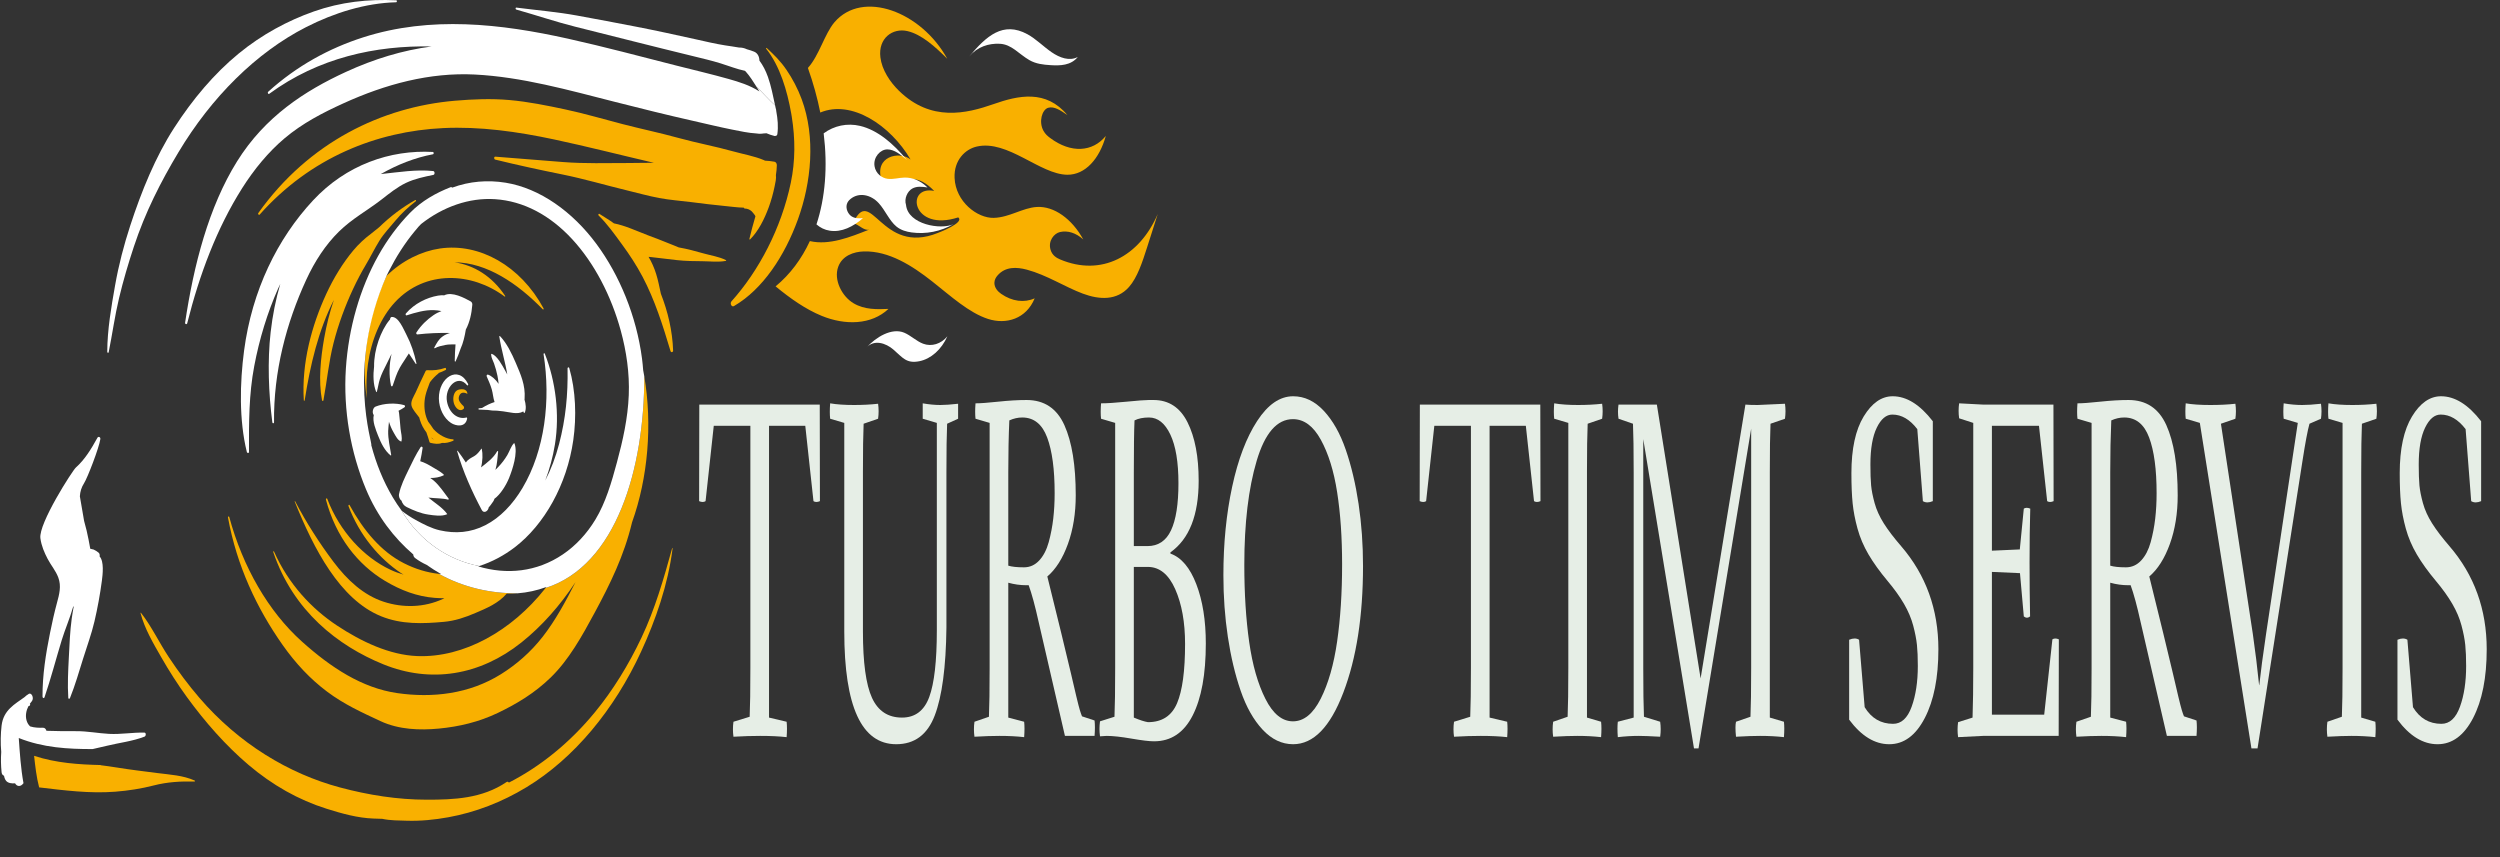 <?xml version="1.0" encoding="utf-8"?>
<svg viewBox="32.465 29.252 393.542 134.918" xmlns="http://www.w3.org/2000/svg">
  <rect x="32.465" y="29.252" width="393.542" height="134.918" fill="#333333" stroke="none"/>
  <g transform="matrix(1, 0, 0, 1, 13.14, -32.095)">
    <g id="XMLID_456_" transform="matrix(0.75, 0, 0, 1, -193.071, -270.485)" style="">
      <g id="XMLID_430_">
        <g id="XMLID_491_">
          <path id="XMLID_600_" fill="#F9B000" d="M465.626,367.974c0.082-0.018,0.164-0.041,0.248-0.074 C465.792,367.925,465.708,367.948,465.626,367.974z"/>
        </g>
        <g id="XMLID_490_">
          <path id="XMLID_599_" fill="#F9B000" d="M505.707,372.673c-0.771-0.246-1.651-0.635-2.005-1.504 c-0.583-1.424,0.751-2.605,1.973-2.811c1.636-0.281,3.391,0.148,4.889,1.17c-2.378-3.252-6.153-5.285-9.773-5.115 c-2.979,0.139-5.753,1.654-9.026,1.715c-3.429,0.064-7.999-2.529-8.214-6.291c-0.163-2.758,2.201-4.518,4.658-4.936 c6.509-1.117,13.301,4.412,19.017,4.438c3.774,0.02,6.753-2.529,8.066-6.109c-2.77,2.553-7.323,2.771-11.687,0.318 c-0.507-0.277-1.022-0.613-1.397-1.123c-1.045-1.424-0.303-3.334,0.985-3.627c1.262-0.283,2.719,0.453,4.043,1.158 c-4.498-4.078-10.313-3.105-15.534-1.729c-5.652,1.482-13.111,2.834-19.851-2.127c-1.846-1.35-3.555-3.271-3.871-5.25 c-0.484-3.014,2.574-4.656,5.662-4.125c2.972,0.508,5.829,2.451,8.374,4.359c-5.441-7.436-17.776-10.91-23.668-5.756 c-2.089,1.836-3.218,5.256-5.583,7.199c1.131,2.385,1.992,4.732,2.601,7.021c6.545-2.061,14.682,1.975,18.954,7.389 c-2.364-1.406-7.71-0.475-6.083,3.266c2.173,4.994,4.003-3.729,11.036,1.682c-6.085-0.914-4.738,6.535,5.037,4.17 c1.474,0.82-4.244,2.439-4.244,2.439c-12.021,3.674-14.035-7.795-17.82-1.514c1.141,0.1,2.222,1.242,3.381,0.992 c0.082-0.025,0.166-0.049,0.248-0.074c-0.084,0.033-0.166,0.057-0.248,0.074c-3.961,1.186-8.41,2.521-12.449,1.811 c-1.742,2.824-4.152,5.244-7.193,7.129c3.121,1.926,6.289,3.598,9.67,4.641c4.92,1.512,10.427,1.447,14.026-1.094 c-2.406,0.08-5.017,0.146-7.339-0.889c-2.391-1.059-4.23-3.656-3.213-5.74c0.844-1.74,3.232-2.373,5.372-2.416 c5.274-0.109,10.163,2.25,14.343,4.715c3.976,2.352,7.708,4.93,11.722,5.908c3.813,0.924,8.032,0.002,9.799-3.244 c-2.178,0.74-4.748,0.494-7.049-0.709c-0.678-0.355-1.416-0.949-1.408-1.73c0.012-0.48,0.323-0.869,0.66-1.158 c1.653-1.432,4.04-1.334,6.143-0.916c4.202,0.844,8.038,2.738,11.759,3.775c3.516,0.98,7.15,1.109,9.686-1.041 c1.761-1.494,2.816-3.928,3.799-6.238c0.761-1.783,1.508-3.535,2.24-5.258C522.342,372.226,514.348,375.409,505.707,372.673z"/>
        </g>
        <g id="XMLID_435_">
          <g id="XMLID_489_">
            <path id="XMLID_598_" fill="#F9B000" d="M451.452,347.431c-0.813-1.643-1.916-3.207-3.158-4.576 c-1.295-1.428-2.604-2.375-4.178-3.469c-0.078-0.055-0.184,0.053-0.111,0.121c2.875,2.701,4.412,6.561,5.27,10.236 c0.036,0.158,0.069,0.314,0.104,0.471c0.213,0.07,0.426,0.139,0.648,0.195c-0.223-0.057-0.436-0.125-0.648-0.195 c0.746,3.488,0.752,6.961-0.202,10.383c-1.999,7.17-6.705,13.863-12.454,18.67c-0.396,0.332,0.041,0.957,0.51,0.752 c6.06-2.648,10.674-7.906,13.457-13.693C453.466,360.55,454.438,353.468,451.452,347.431z"/>
          </g>
          <g id="XMLID_488_">
            <path id="XMLID_597_" fill="#FFFFFF" d="M306.006,387.278c0.764-2.848,1.288-5.73,2.184-8.543 c0.871-2.736,1.941-5.441,3.098-8.066c2.402-5.455,5.645-10.215,9.355-14.861c6.926-8.676,16.323-15.701,26.813-19.713 c5.928-2.266,12.479-3.783,18.876-3.906c0.204-0.004,0.238-0.305,0.025-0.311c-5.89-0.203-11.586,0.252-17.292,1.758 c-5.511,1.455-10.925,3.646-15.76,6.617c-5.142,3.16-9.674,7.191-13.577,11.73c-3.9,4.535-6.825,9.914-9.196,15.361 c-1.327,3.049-2.419,6.172-3.18,9.406c-0.798,3.393-1.63,6.963-1.646,10.463C305.706,387.368,305.958,387.454,306.006,387.278z"/>
          </g>
          <g id="XMLID_487_">
            <path id="XMLID_591_" fill="#F9B000" d="M305.046,388.958c-0.018-0.002-0.021,0.023-0.003,0.025 S305.063,388.958,305.046,388.958z"/>
          </g>
          <g id="XMLID_486_">
            <path id="XMLID_590_" fill="#FFFFFF" d="M444.374,343.937c-0.461-0.971-1.047-1.824-1.783-2.566 c-0.018-0.6-0.356-1.174-1.114-1.406c-0.495-0.15-1.001-0.271-1.513-0.375c-0.532-0.193-1.071-0.283-1.652-0.273 c-0.973-0.133-1.949-0.229-2.902-0.34c-2.056-0.24-4.104-0.611-6.148-0.951c-4.186-0.695-8.377-1.383-12.582-1.996 c-4.121-0.602-8.248-1.184-12.381-1.75c-4.213-0.58-8.489-0.838-12.722-1.252c-0.213-0.021-0.222,0.268-0.022,0.311 c4.119,0.869,8.225,1.914,12.357,2.695c4.119,0.779,8.238,1.541,12.349,2.328c4.104,0.785,8.21,1.531,12.312,2.291 c1.98,0.367,3.972,0.709,5.933,1.168c1.653,0.387,3.353,0.898,5.048,1.16c0.065,0.047,0.131,0.092,0.194,0.145 c0.821,0.686,1.532,1.531,2.218,2.355c1.316,0.953,2.561,2.025,3.918,2.953C445.443,346.927,445.052,345.368,444.374,343.937z"/>
          </g>
          <g id="XMLID_483_">
            <path id="XMLID_735_" fill="#FFFFFF" d="M445.995,348.833c-0.027-0.096-0.053-0.193-0.081-0.289 c-0.011-0.037-0.021-0.074-0.032-0.111c-1.357-0.928-2.602-2-3.918-2.953c0.09,0.109,0.18,0.219,0.269,0.324 c0.115,0.139,0.231,0.279,0.351,0.42c-2.023-0.979-4.309-1.506-6.464-1.961c-3.606-0.762-7.243-1.398-10.869-2.09 c-7.568-1.443-15.15-2.967-22.771-4.24c-14.208-2.373-28.906-3.627-43.076-0.217c-7.1,1.709-13.908,4.477-19.924,8.563 c-0.186,0.127,0.019,0.436,0.217,0.326c10.333-5.688,22.338-7.643,34.107-7.461c-6.117,0.602-12.12,1.975-18.02,4.012 c-8.605,2.969-16.975,7.033-22.829,14.076c-5.979,7.191-9.103,16.348-10.909,25.391c-0.05,0.246,0.366,0.334,0.445,0.096 c2.59-7.74,6.238-14.988,11.527-21.26c2.529-2.998,5.529-5.715,8.868-7.832c3.805-2.414,8.114-4.068,12.378-5.525 c8.863-3.027,18.154-4.896,27.574-4.539c9.899,0.375,19.665,2.447,29.344,4.291c5.484,1.045,10.963,2.072,16.454,2.998 c2.737,0.463,5.472,0.967,8.213,1.377c1.736,0.26,3.401,0.535,5.081,0.609c0.429,0.053,0.854,0.076,1.261,0.035 c0.028-0.004,0.053-0.012,0.075-0.023c0.267-0.008,0.536-0.02,0.806-0.041c0.557,0.176,1.117,0.328,1.686,0.428 c0.094,0.016,0.173,0.004,0.238-0.023c0.156,0.004,0.323-0.086,0.359-0.277c0.223-1.188,0.066-2.4-0.223-3.578 C446.116,349.179,446.072,349.003,445.995,348.833z M439.795,347.22c0.016-0.256,0.016-0.256,0.032-0.51 C439.811,346.964,439.811,346.964,439.795,347.22z"/>
          </g>
          <g id="XMLID_482_">
            <path id="XMLID_589_" fill="#F9B000" d="M446.243,357.854c0.011-0.289-0.208-0.525-0.498-0.564 c-0.682-0.092-1.336-0.146-1.98-0.166c-0.098-0.037-0.193-0.072-0.288-0.102c-2.012-0.629-4.213-0.904-6.272-1.336 c-3.867-0.811-7.786-1.35-11.662-2.15c-3.879-0.803-7.794-1.412-11.688-2.17c-3.977-0.775-7.926-1.65-11.932-2.295 c-3.916-0.629-7.855-1.229-11.818-1.492c-3.8-0.25-7.61-0.135-11.406,0.107c-15.31,0.977-30.67,6.502-41.288,17.682 c-0.147,0.154,0.119,0.383,0.279,0.248c10.691-9.006,24.604-13.117,38.52-13.621c7.746-0.281,15.638,0.566,23.27,1.785 c7.01,1.121,13.973,2.461,20.945,3.676c-1.783-0.006-3.565,0.039-5.353,0.039c-4.559,0.002-9.121,0.115-13.691-0.154 c-4.735-0.277-9.475-0.58-14.222-0.848c-0.311-0.018-0.331,0.406-0.034,0.461c4.699,0.865,9.402,1.629,14.115,2.342 c4.543,0.688,9.026,1.684,13.539,2.504c2.254,0.412,4.495,0.879,6.759,1.201c2.249,0.318,4.528,0.438,6.785,0.65 s4.519,0.438,6.776,0.59c1.324,0.09,2.788,0.262,4.217,0.281c0.025,0.076,0.088,0.137,0.188,0.139 c0.53,0.004,1.037,0.141,1.479,0.447c0.256,0.178,0.445,0.428,0.674,0.627c0.014,0.027,0.026,0.057,0.042,0.082 c0.015,0.027,0.032,0.049,0.05,0.07c-0.446,1.172-0.897,2.342-1.264,3.541c-0.025,0.082,0.071,0.146,0.139,0.096 c1.738-1.305,2.996-3.168,3.936-5.092c0.514-1.053,0.92-2.17,1.23-3.299c0.164-0.598,0.354-1.188,0.261-1.744 C446.163,358.882,446.224,358.362,446.243,357.854z"/>
          </g>
          <g id="XMLID_481_">
            <path id="XMLID_588_" fill="#F9B000" d="M389.302,378.091c0.048,0.004,0.054-0.068,0.005-0.074 C389.259,378.013,389.254,378.087,389.302,378.091z"/>
          </g>
          <g id="XMLID_480_">
            <path id="XMLID_587_" fill="#FFFFFF" d="M375.309,394.56c0.031,1.621,1.064,3.119,2.541,3.846 c1.029,0.508,3.058,0.764,3.395-0.691c0.02-0.086-0.041-0.186-0.144-0.164c-1.789,0.369-3.615-0.662-4.082-2.479 c-0.586-2.279,2.28-4.412,4.194-2.611c0.145,0.135,0.337-0.033,0.23-0.191C379.387,389.206,375.244,391.284,375.309,394.56z"/>
          </g>
          <g id="XMLID_479_">
            <path id="XMLID_586_" fill="#F9B000" d="M381.224,393.806c0.054,0.021,0.099-0.035,0.078-0.084 c-0.104-0.244-0.167-0.359-0.421-0.477c-0.262-0.121-0.549-0.16-0.835-0.146c-0.61,0.027-1.205,0.166-1.511,0.73 c-0.323,0.598-0.244,1.395,0.189,1.936c0.441,0.551,1.158,0.854,1.773,0.43c0.151-0.105,0.109-0.334-0.023-0.432 c-0.46-0.336-1.217-0.854-0.949-1.51C379.824,393.522,380.579,393.558,381.224,393.806z"/>
          </g>
          <g id="XMLID_476_">
            <path id="XMLID_723_" fill="#F9B000" d="M378.305,400.993c-1.398-0.049-2.957-0.656-4.129-1.609 c-0.338-0.42-0.753-0.813-1.098-1.162c-0.166-0.24-0.309-0.49-0.422-0.75c-0.467-1.072-0.495-2.293-0.156-3.398 c0.209-0.68,0.561-1.295,0.857-1.926c0.035-0.057,0.07-0.113,0.105-0.17c0.527-0.523,1.12-0.986,1.76-1.361 c0.034-0.02,0.055-0.049,0.065-0.078c0.489-0.125,0.965-0.281,1.442-0.465c0.184-0.07,0.082-0.377-0.111-0.326 c-1.252,0.328-2.473,0.424-3.775,0.357c-0.124-0.006-0.256,0.043-0.324,0.148c-0.719,1.1-1.4,2.219-2.079,3.346 c-0.345,0.572-1.108,1.377-0.874,2.088c0.211,0.641,1.08,1.289,1.627,1.871c0.037,0.119,0.077,0.232,0.121,0.34 c0.307,0.762,0.785,1.432,1.373,1.996c0.238,0.482,0.45,0.977,0.639,1.488c0.037,0.102,0.152,0.152,0.252,0.168 c0.837,0.141,1.615,0.244,2.4,0.002c0.752,0.068,1.495-0.076,2.339-0.336C378.43,401.181,378.444,400.999,378.305,400.993z M373.701,400.696c0.186,0.119,0.375,0.232,0.57,0.334c-0.209-0.059-0.398-0.154-0.551-0.311 C373.715,400.714,373.709,400.704,373.701,400.696z"/>
          </g>
          <g id="XMLID_475_">
            <path id="XMLID_585_" fill="#FFFFFF" d="M362.146,393.513c0.031,0.057,0.115,0.057,0.14-0.006 c0.258-0.66,0.36-1.377,0.646-2.023c0.348-0.789,0.861-1.553,1.346-2.262c0.379-0.555,0.736-1.125,1.105-1.688 c-0.516,1.611-0.563,3.471-0.13,4.973c0.052,0.18,0.287,0.201,0.366,0.031c0.457-0.998,0.834-1.945,1.502-2.838 c0.584-0.779,1.28-1.469,1.89-2.227c0.476,0.545,0.954,1.088,1.437,1.631c0.055,0.063,0.18,0.016,0.154-0.072 c-0.467-1.596-1.105-3.068-2.064-4.449c-0.716-1.029-1.696-2.926-3.143-2.855c-0.189,0.01-0.313,0.205-0.337,0.365 c-0.003,0.016-0.001,0.029-0.003,0.045c-0.035,0.018-0.069,0.037-0.102,0.066c-1.849,1.68-3.291,4.689-3.244,7.324 C361.503,390.851,361.5,392.358,362.146,393.513z"/>
          </g>
          <g id="XMLID_455_">
            <path id="XMLID_584_" fill="#FFFFFF" d="M368.531,381.479c1.816-0.441,3.861-0.885,5.746-0.826 c0.518,0.016,1.051,0.061,1.575,0.148c-0.571,0.154-1.138,0.365-1.712,0.662c-1.338,0.689-2.563,1.57-3.546,2.705 c-0.125,0.145,0.048,0.322,0.205,0.309c2.271-0.197,4.574-0.268,6.859-0.23c-0.546,0.119-1.075,0.275-1.589,0.563 c-0.832,0.463-1.176,0.984-1.719,1.717c-0.053,0.07,0.033,0.164,0.111,0.127c0.627-0.283,1.523-0.416,2.209-0.521 c0.715-0.109,1.418-0.078,2.137-0.09c-0.092,0.867-0.146,1.742-0.166,2.602c-0.002,0.092,0.129,0.154,0.184,0.066 c0.389-0.639,0.747-1.311,1.053-2.004c0.535-0.889,0.86-1.938,1.091-3c0.813-1.135,1.216-2.52,1.361-3.91 c0.024-0.23-0.136-0.436-0.345-0.521c-1.289-0.535-3.912-1.594-5.543-0.959c-0.446-0.02-0.892-0.006-1.322,0.051 c-2.396,0.311-4.936,1.248-6.738,2.811C368.258,381.286,368.354,381.522,368.531,381.479z"/>
          </g>
          <g id="XMLID_454_">
            <path id="XMLID_583_" fill="#FFFFFF" d="M383.709,396.304c0.619,0.01,1.236,0.033,1.852,0.061 c0.637,0.084,1.277,0.125,1.918,0.113c0.436,0.031,0.871,0.066,1.309,0.105c1.279,0.109,3.007,0.553,4.194,0.035 c0.02-0.008,0.029-0.023,0.044-0.037c0.026,0.064,0.056,0.127,0.091,0.189c0.043,0.076,0.166,0.104,0.217,0.018 c0.348-0.576,0.23-1.346-0.053-2.068c0.009-0.053,0.018-0.105,0.023-0.16c0.197-2.098-0.827-3.791-1.835-5.568 c-0.879-1.551-1.913-3.137-3.338-4.256c-0.062-0.049-0.149,0.016-0.136,0.086c0.399,2.018,1.239,3.957,1.669,5.955 c-0.134-0.188-0.27-0.375-0.405-0.559c-0.659-0.893-1.706-2.363-2.818-2.678c-0.096-0.027-0.179,0.041-0.165,0.137 c0.066,0.529,0.368,0.877,0.602,1.354c0.307,0.625,0.537,1.291,0.727,1.959c0.119,0.42,0.189,0.842,0.242,1.266 c-0.63-0.703-1.456-1.25-2.231-1.453c-0.164-0.043-0.366,0.113-0.265,0.287c0.384,0.652,0.783,1.33,1.057,2.035 c0.262,0.668,0.285,1.365,0.59,1.994c-0.891,0.219-1.766,0.521-2.588,0.916c-0.006,0.004-0.009,0.01-0.014,0.014 c-0.232,0.02-0.465,0.039-0.697,0.061C383.585,396.118,383.596,396.302,383.709,396.304z"/>
          </g>
          <g id="XMLID_453_">
            <path id="XMLID_582_" fill="#FFFFFF" d="M384.313,412.118c0.429,0.604,1.354,0.186,1.454-0.412 c0.216-0.158,0.391-0.354,0.587-0.557c0.253-0.262,0.502-0.473,0.616-0.797v-0.002c1.34-0.73,2.532-2.26,3.082-3.289 c0.715-1.342,1.891-3.932,1.126-5.43c-0.022-0.043-0.079-0.053-0.117-0.023c-0.597,0.451-0.911,1.256-1.374,1.844 c-0.556,0.707-1.176,1.311-1.887,1.867c-0.207,0.162-0.415,0.322-0.625,0.482c0.396-0.957,0.412-1.855,0.574-2.857 c0.018-0.113-0.146-0.156-0.207-0.072c-0.819,1.105-2.156,1.805-3.384,2.535c0.353-0.963,0.384-2.135,0.159-2.914 c-0.01-0.033-0.055-0.059-0.084-0.029c-0.448,0.473-0.918,0.92-1.531,1.184c-0.609,0.262-1.31,0.49-1.721,0.996 c-0.557-0.645-1.132-1.264-1.725-1.844c-0.053-0.053-0.131,0-0.105,0.066C380.37,406.085,382.311,409.296,384.313,412.118z"/>
          </g>
          <g id="XMLID_452_">
            <path id="XMLID_581_" fill="#FFFFFF" d="M367.462,410.646c0.178,0.436,0.532,0.801,1.077,1c1.49,0.545,2.951,1.01,4.537,1.186 c1.213,0.135,2.803,0.33,3.969-0.051c0.016-0.004,0.02-0.027,0.009-0.037c-0.978-1.021-2.6-1.744-3.804-2.504 c-0.044-0.029-0.089-0.053-0.133-0.08c1.532,0.133,3.109,0.102,4.107,0.324c0.099,0.023,0.215-0.088,0.125-0.178 c-0.93-0.928-1.889-1.99-2.983-2.732c-0.285-0.193-0.579-0.355-0.884-0.5c0.999,0.016,2.001-0.123,2.815-0.412 c0.063-0.021,0.063-0.115,0.012-0.148c-0.718-0.477-1.59-0.807-2.38-1.168c-0.826-0.377-1.65-0.715-2.533-0.912 c0.207-0.715,0.371-1.414,0.493-2.063c0.045-0.242-0.287-0.297-0.415-0.148c-0.963,1.105-1.786,2.396-2.578,3.637 c-0.736,1.15-1.604,2.42-1.947,3.748C366.845,410.013,367.104,410.472,367.462,410.646z"/>
          </g>
          <g id="XMLID_451_">
            <path id="XMLID_580_" fill="#FFFFFF" d="M367.447,401.321c0.215-0.641-0.095-1.34-0.18-1.98 c-0.111-0.852-0.172-1.691-0.322-2.539c-0.02-0.115-0.055-0.217-0.098-0.311c0.443-0.164,0.869-0.348,1.259-0.553 c0.165-0.088,0.104-0.295-0.063-0.33c-1.832-0.389-4.223-0.307-6.012,0.225c-0.6,0.178-0.787,0.986-0.383,1.336 c-0.314,1.025,0.418,2.299,0.906,3.246c0.609,1.184,1.438,2.408,2.631,3.111c0.055,0.033,0.131-0.008,0.117-0.074 c-0.248-1.254-0.679-2.486-0.633-3.781c0.019-0.502,0.119-0.988,0.166-1.449c0.242,0.596,0.562,1.15,0.976,1.686 c0.423,0.549,0.878,1.281,1.61,1.43C367.433,401.339,367.445,401.331,367.447,401.321z"/>
          </g>
          <g id="XMLID_450_">
            <path id="XMLID_579_" fill="#F9B000" d="M350.781,394.835c0.033,0.129,0.256,0.178,0.294,0.023 c0.751-3.02,1.114-6.045,2.12-9.006c1.008-2.963,2.443-5.863,4.098-8.518c0.828-1.33,1.73-2.623,2.708-3.85 c0.968-1.217,1.817-2.535,2.802-3.727c0.98-1.186,2.266-2.176,3.404-3.213c1.25-1.141,2.788-2.178,4.254-3.033 c0.122-0.07,0.037-0.256-0.099-0.197c-2.743,1.164-5.222,2.561-7.595,4.291c-0.613,0.35-1.204,0.744-1.75,1.051 c-1.32,0.742-2.523,1.574-3.647,2.578c-2.214,1.98-4.17,4.379-5.715,6.895c-3.028,4.93-5.193,10.881-4.692,16.73 c0.01,0.107,0.158,0.078,0.178-0.008c1.199-5.668,2.871-10.988,6.139-15.818c-0.89,1.951-1.57,3.979-2.063,6.107 C350.514,388.192,349.996,391.739,350.781,394.835z"/>
          </g>
          <g id="XMLID_449_">
            <path id="XMLID_578_" fill="#F9B000" d="M435.573,372.78c-1.473-0.549-3.125-0.717-4.658-1.045 c-1.738-0.373-3.512-0.727-5.274-0.959c-0.664-0.227-1.351-0.406-2.011-0.613c-1.486-0.465-2.986-0.879-4.483-1.305 c-2.291-0.652-4.696-1.512-7.095-1.865c-0.974-0.557-2.03-0.973-3.023-1.484c-0.18-0.094-0.355,0.131-0.182,0.256 c1.765,1.273,3.403,3.008,4.919,4.561c1.559,1.596,3.013,3.252,4.294,5.07c2.543,3.609,4.255,7.648,5.873,11.713 c0.101,0.254,0.555,0.18,0.541-0.098c-0.145-3.145-1.117-6.152-2.57-8.943c-0.307-1.037-0.566-2.092-0.988-3.102 c-0.407-0.977-0.943-1.883-1.595-2.701c0.188,0.012,0.372,0.023,0.548,0.039c1.826,0.162,3.652,0.33,5.479,0.482 c1.731,0.143,3.495,0.158,5.229,0.166c1.629,0.008,3.39,0.186,4.99-0.057C435.627,372.888,435.63,372.8,435.573,372.78z"/>
          </g>
          <g id="XMLID_448_">
            <path id="XMLID_577_" fill="#FFFFFF" d="M374.053,355.753c-8.953-0.371-18.203,2.02-25.163,7.633 c-7.485,6.039-12.792,14.146-14.464,23.631c-0.896,5.082-1.066,10.969,0.572,15.951c0.07,0.217,0.457,0.258,0.457-0.021 c-0.016-4.59-0.031-9.004,1.1-13.482c1.077-4.27,2.758-8.41,5.007-12.199c0.149-0.252,0.31-0.496,0.464-0.744 c-0.957,2.441-1.631,4.988-2.025,7.602c-0.691,4.572-0.436,9.633,0.357,14.205c0.033,0.189,0.357,0.184,0.354-0.018 c-0.122-8.008,2.594-15.643,6.741-22.41c1.81-2.951,4.063-5.533,6.871-7.609c2.756-2.035,6.01-3.338,8.963-5.059 c1.683-0.982,3.271-1.951,5.121-2.613c1.826-0.654,3.831-0.959,5.75-1.258c0.349-0.055,0.316-0.574-0.037-0.604 c-3.543-0.283-7.249,0.18-10.782,0.457c-0.079,0.006-0.155,0.018-0.234,0.023c3.503-1.498,7.142-2.578,10.97-3.123 C374.281,356.085,374.267,355.761,374.053,355.753z"/>
          </g>
          <g id="XMLID_447_">
            <path id="XMLID_576_" fill="#F9B000" d="M364.492,374.999c0.106-0.162,0.213-0.324,0.322-0.484 C364.705,374.673,364.598,374.835,364.492,374.999z"/>
          </g>
          <g id="XMLID_446_">
            <path id="XMLID_575_" fill="#F9B000" d="M360.416,389.169c0.694-3.783,2.672-7.354,5.712-9.791 c6.343-5.084,16.091-4.715,22.992-0.861c0.071,0.041,0.159-0.039,0.101-0.107c-2.783-3.145-6.607-4.842-10.617-5.285 c6.777,0.031,13.28,3.357,18.526,7.412c0.109,0.082,0.219-0.064,0.149-0.162c-4.832-6.717-13.471-10.324-21.728-9.428 c-3.87,0.418-7.968,1.908-11.228,4.316c-3.514,5.541-5.511,12.85-4.135,19.291C360.036,392.716,360.104,390.874,360.416,389.169 z"/>
          </g>
          <g id="XMLID_445_">
            <path id="XMLID_574_" fill="#F9B000" d="M375.305,422.167c-2.525-0.211-4.971-0.773-7.35-1.682 c-4.769-1.818-8.432-5.111-11.388-9.143c-0.095-0.129-0.302,0.01-0.233,0.148c2.276,4.559,6.451,8.281,11.046,10.561 c0.17,0.084,0.345,0.158,0.517,0.238c-0.968-0.211-1.917-0.471-2.827-0.795c-5.489-1.949-10.56-5.961-13.186-11.131 c-0.091-0.176-0.34-0.049-0.276,0.131c2.074,5.855,6.658,10.203,12.376,12.771c3.354,1.506,6.749,2.461,10.434,2.68 c0.687,0.041,1.372,0.057,2.058,0.061c-0.107,0.037-0.216,0.074-0.323,0.111c-3.926,1.361-8.367,1.432-12.422,0.441 c-4.173-1.02-7.604-3.352-10.589-6.332c-2.937-2.934-5.639-6.096-8.001-9.484c-0.032-0.047-0.112,0.006-0.085,0.055 c3.996,7.451,9.479,15.395,18.089,18.033c4.337,1.328,8.774,1.191,13.235,0.889c2.303-0.156,4.418-0.689,6.602-1.393 c2.229-0.717,4.79-1.488,6.562-3.051c0.761,0.014,1.521-0.004,2.278-0.047C386.153,425.265,380.48,424.31,375.305,422.167z"/>
          </g>
          <g id="XMLID_444_">
            <path id="XMLID_573_" fill="#F9B000" d="M418.419,391.058c0.043,14.465-5.849,29.803-20.713,33.33 c-0.043,0.043-0.086,0.084-0.13,0.125c-6.935,6.594-17.027,10.893-26.82,10.596c-5.791-0.174-11.67-2.252-16.818-4.803 c-5.344-2.648-10.203-6.537-13.23-11.652c-0.057-0.098-0.209-0.029-0.162,0.076c4.188,9.283,13.576,14.77,23.115,17.678 c9.867,3.006,20.242,1.795,28.989-3.451c4.287-2.57,8.061-5.773,11.336-9.482c-2.063,3.031-4.213,6.025-6.879,8.586 c-2.551,2.449-5.545,4.393-8.766,5.9c-6.691,3.131-14.415,3.768-21.737,2.98c-7.412-0.799-13.936-4.012-20.041-8.119 c-7.04-4.734-12.42-11.758-15.252-19.617c-0.053-0.148-0.303-0.066-0.267,0.084c1.87,7.662,6.058,14.307,11.479,20.078 c2.745,2.922,5.805,5.359,9.32,7.338c3.598,2.023,7.338,3.287,11.213,4.643c3.857,1.35,8.238,1.459,12.266,1.174 c4.227-0.301,8.42-1.045,12.391-2.475c3.944-1.42,7.679-3.098,11.06-5.559c3.801-2.766,6.557-6.482,9.252-10.232 c3.211-4.467,6.161-8.943,7.828-14.195C419.208,407.038,420.146,398.651,418.419,391.058z"/>
          </g>
          <g id="XMLID_443_">
            <path id="XMLID_572_" fill="#FFFFFF" d="M403.519,401.122c0.703-3.693,0.523-7.82-0.845-11.365 c-0.065-0.168-0.36-0.115-0.356,0.064c0.102,4.145-0.4,7.955-1.769,11.885c-0.736,2.113-1.708,4.02-2.923,5.773 c0.923-1.797,1.616-3.709,2.041-5.678c1.03-4.773,0.153-9.961-2.123-14.291c-0.071-0.135-0.292-0.07-0.26,0.084 c1.537,7.262,0.254,15.141-4.424,21.055c-2.037,2.574-4.671,4.658-7.787,5.854c-3.102,1.191-6.307,1.363-9.573,0.809 c-1.705-0.289-3.436-0.961-5.033-1.619c-1.016-0.418-2-0.9-2.946-1.445c-0.009-0.008-0.017-0.016-0.024-0.025 c3.883,4.898,9.929,7.793,16.266,8.715c2.689-0.639,5.264-1.684,7.468-2.949C397.451,414.417,402.183,408.132,403.519,401.122z"/>
          </g>
          <g id="XMLID_440_">
            <path id="XMLID_691_" fill="#FFFFFF" d="M418.419,391.058c-0.072-0.316-0.147-0.633-0.229-0.947 c-0.06-0.607-0.139-1.213-0.242-1.818c-1.161-6.711-4.737-13.158-9.563-18.051c-5.023-5.094-11.889-8.775-19.073-9.65 c-3.754-0.457-7.602-0.225-11.19,0.775c-0.093-0.074-0.221-0.107-0.384-0.059c-3.035,0.898-6.042,2.141-8.541,4.07 c-2.482,1.918-4.719,4.172-6.587,6.672c-3.86,5.17-6.27,11.398-6.825,17.834c-0.563,6.521,1.003,13.178,4.221,18.957 c2.373,4.26,5.863,7.654,9.927,10.271c0.013,0.213,0.126,0.418,0.384,0.564c0.772,0.436,1.58,0.791,2.412,1.072 c0.996,0.527,2.018,1.012,3.057,1.457c-0.161-0.01-0.32-0.027-0.48-0.039c5.176,2.143,10.849,3.098,16.516,3.063 c2.04-0.117,4.065-0.439,6.044-0.992c-0.053,0.051-0.105,0.1-0.158,0.15C412.57,420.86,418.462,405.522,418.419,391.058z M412.686,404.604c-1.146,3.186-2.364,6.336-4.52,9.01c-1.853,2.297-4.188,4.145-6.841,5.492 c-5.471,2.775-11.78,3.238-17.777,1.883c0.071-0.016,0.142-0.035,0.214-0.053c-6.337-0.922-12.383-3.816-16.266-8.715 c-0.66-0.676-1.291-1.379-1.878-2.121c-2.002-2.531-3.478-5.289-4.501-8.205c0.395-0.131-5.332-12.012,3.207-26.633 c-0.005,0.004-0.01,0.006-0.014,0.01c0.059-0.092,0.122-0.184,0.182-0.273c0.105-0.164,0.213-0.326,0.322-0.484 c1.537-2.27,3.33-4.381,5.364-6.227c0.294-0.266,0.589-0.529,0.886-0.793c0.17-0.135,0.34-0.268,0.512-0.398 c4.604-2.723,10.123-4.174,15.5-3.912c6.021,0.293,11.574,2.527,16.222,6.305c4.62,3.754,8.178,8.879,10.19,14.395 c1.185,3.246,1.86,6.701,1.678,10.141C414.973,397.675,413.919,401.183,412.686,404.604z"/>
          </g>
          <g id="XMLID_439_">
            <path id="XMLID_571_" fill="#FFFFFF" d="M291.672,416.562c0.216,1.207,0.835,2.258,1.529,3.26 c0.697,1.006,1.693,1.836,2.236,2.938c0.664,1.346,0.2,2.629-0.285,3.973c-0.563,1.559-1.027,3.131-1.455,4.73 c-0.887,3.303-1.595,6.605-1.579,10.025c0.001,0.242,0.323,0.326,0.43,0.092c1.337-2.941,2.383-5.986,3.599-8.969 c0.688-1.688,1.734-3.486,2.424-5.324c0.029,0.018,0.06,0.035,0.092,0.049c-0.156,0.613-0.295,1.23-0.41,1.85 c-0.371,2.016-0.473,4.146-0.613,6.189c-0.146,2.119-0.291,4.203-0.111,6.32c0.017,0.197,0.277,0.164,0.352,0.027 c1.082-2.016,1.895-4.133,2.768-6.234c0.797-1.924,1.754-3.848,2.369-5.824c0.661-2.119,1.18-4.252,1.564-6.43 c0.165-0.934,0.495-3.031-0.475-3.803c0.057-0.223-0.008-0.479-0.213-0.6c-0.354-0.209-0.666-0.365-1.057-0.496 c-0.024-0.008-0.395-0.076-0.696-0.119c-0.232-0.963-0.464-1.92-0.765-2.867c-0.162-0.508-0.346-1.01-0.529-1.514 c-0.285-1.295-0.582-2.586-0.889-3.873c0.055-0.734,0.324-1.418,0.889-2.076c0.703-0.818,3.147-5.563,3.41-6.936 c0.063-0.33-0.426-0.463-0.608-0.215c-1.307,1.775-2.649,3.438-4.528,4.691C298.419,405.892,291.258,414.247,291.672,416.562z"/>
          </g>
          <g id="XMLID_438_">
            <path id="XMLID_570_" fill="#FFFFFF" d="M302.641,449.749c0.992-0.156,1.984-0.336,3-0.521c2.613-0.48,5.346-0.699,7.891-1.438 c0.327-0.096,0.365-0.627-0.029-0.633c-2.471-0.047-4.934,0.301-7.415,0.199c-2.313-0.094-4.586-0.438-6.907-0.426 c-2.077,0.008-4.157-0.002-6.235-0.059c-0.114-0.275-0.355-0.486-0.707-0.479c-0.853,0.018-1.831-0.004-2.716-0.211 c-0.337-0.23-0.607-0.547-0.757-0.943c-0.286-0.758-0.066-1.566,0.383-2.229c0.075-0.023,0.146-0.051,0.224-0.072 c0.141-0.039,0.208-0.242,0.086-0.322c0.123-0.135,0.255-0.264,0.394-0.377c0.581-0.48-0.049-1.549-0.729-1.119 c-0.281,0.119-0.537,0.271-0.77,0.447c-2.043,1.117-4.441,2.023-4.829,4.494c-0.2,1.277-0.241,2.729-0.073,4.152 c-0.096,1.053-0.074,2.117,0.076,3.197c0.042,0.303,0.256,0.48,0.508,0.537c0.084,0.34,0.229,0.635,0.478,0.836 c0.423,0.338,1.124,0.395,1.843,0.363c0.446,0.592,1.268,0.508,1.717,0.004c0.02,0.002,0.039,0.004,0.058,0.006 c-0.58-2.344-0.784-4.822-1.001-7.148C292.215,449.532,297.421,449.753,302.641,449.749z"/>
          </g>
          <g id="XMLID_437_">
            <path id="XMLID_569_" fill="#F9B000" d="M324.057,454.704c-2.455-0.83-5.199-0.922-7.809-1.178 c-2.824-0.277-5.665-0.521-8.481-0.867c-1.162-0.143-2.329-0.262-3.499-0.373c0.058-0.006,0.115-0.014,0.172-0.02 c-4.729-0.08-9.45-0.316-14.09-1.453c0.245,1.617,0.484,3.336,1.059,4.969c5.301,0.473,10.671,0.988,15.959,0.678 c2.741-0.16,5.474-0.477,8.115-0.988c2.814-0.545,5.621-0.666,8.533-0.613C324.135,454.86,324.17,454.743,324.057,454.704z"/>
          </g>
          <g id="XMLID_436_">
            <path id="XMLID_568_" fill="#F9B000" d="M424.266,418.14c-1.786,4.877-3.618,9.607-6.419,14.047 c-2.724,4.314-5.989,8.291-9.783,11.756c-5.227,4.773-11.393,8.525-18.058,11.082c-0.117-0.123-0.298-0.186-0.479-0.094 c-5.151,2.625-11.092,2.789-16.778,2.787c-6.117-0.004-12.18-0.721-18.19-1.926c-10.773-2.162-21.276-6.92-29.525-14.121 c-2.265-1.977-4.392-4.113-6.38-6.354c-2.006-2.262-3.693-4.945-5.878-7.021c-0.043-0.041-0.106,0-0.087,0.055 c0.869,2.484,2.724,4.814,4.32,6.908c1.681,2.203,3.486,4.32,5.423,6.316c3.855,3.971,8.163,7.625,12.854,10.621 c5.055,3.23,10.586,5.563,16.448,6.945c3.229,0.762,6.496,1.451,9.823,1.545c0.619,0.02,1.239,0.033,1.859,0.045 c1.713,0.275,3.541,0.258,5.126,0.297c2.916,0.07,5.862-0.15,8.746-0.543c5.685-0.773,11.238-2.375,16.428-4.736 c9.951-4.531,18.408-12.176,24.045-21.346c3.025-4.922,5.65-10.535,6.603-16.244 C424.372,418.104,424.284,418.089,424.266,418.14z"/>
          </g>
        </g>
        <g id="XMLID_434_">
          <path id="XMLID_567_" fill="#FFFFFF" d="M498.838,337.22c1.79,0.729,3.349,1.938,5.068,2.826 c1.719,0.889,3.775,1.449,5.509,0.754c-1.449,1.348-3.708,1.387-5.754,1.287c-1.496-0.074-3.029-0.191-4.421-0.797 c-2.252-0.979-3.695-2.475-6.198-2.568c-2.323-0.086-4.701,0.465-6.413,1.996C490.203,337.521,493.7,335.13,498.838,337.22z"/>
        </g>
        <g id="XMLID_433_">
          <path id="XMLID_566_" fill="#FFFFFF" d="M483.347,367.11c-2.732,1.168-5.797,1.621-8.813,1.311 c-1.107-0.115-2.233-0.346-3.188-0.928c-1.492-0.918-2.362-2.576-3.715-3.68c-1.652-1.354-4.146-1.746-5.918-0.664 c-0.33,0.199-0.64,0.467-0.777,0.828c-0.28,0.727,0.285,1.584,1.02,1.924c0.729,0.342,1.565,0.313,2.365,0.268 c-2.032,1.34-4.485,2.271-6.963,1.977c-1.081-0.123-2.014-0.477-2.795-0.99c1.834-4.184,2.381-9.064,1.51-14.334 c2.202-1.215,4.938-1.648,7.631-1.174c3.714,0.654,7.031,2.826,9.835,5.365c-1.25-0.811-2.603-1.648-4.078-1.666 c-1.478-0.012-3.013,1.211-2.713,2.646c0.247,1.16,1.542,1.867,2.739,1.986c1.197,0.117,2.381-0.18,3.572-0.195 c1.699-0.029,3.42,0.531,4.806,1.557c-1.091-0.119-2.232-0.238-3.22,0.184c-0.987,0.418-1.721,1.57-1.286,2.568 C473.771,367.185,480.711,368.063,483.347,367.11z"/>
        </g>
        <g id="XMLID_432_">
          <path id="XMLID_565_" fill="#FFFFFF" d="M476.158,388.694c-2.721,0.406-3.494-0.563-5.462-1.84 c-1.563-1.016-4.056-1.635-5.643-0.295c1.954-1.65,5.312-3.184,7.936-2.352c1.371,0.434,2.57,1.34,3.952,1.73 c1.781,0.504,3.775,0.047,5.098-1.166C480.806,386.856,478.598,388.329,476.158,388.694z"/>
        </g>
        <g id="XMLID_431_">
          <path id="XMLID_496_" fill="none" d="M525.025,362.372c-1.872,0.727-3.379,0.311-5.273-0.195 c-1.141-0.307-2.232-0.543-3.319-1.055c-0.562-0.264-2.109-1.617-2.608-1.611c3.309-0.041,4.898-0.471,7.815-1.563 c3.337-1.25,7.431-0.514,10.279,1.848c-2.188-0.734-4.636-0.531-6.583,0.547c-0.406,0.225-0.816,0.518-0.95,0.963 C524.251,361.751,524.55,362.356,525.025,362.372z"/>
        </g>
      </g>
    </g>
    <path id="XMLID_2_" fill="none" d="M 209.674 100.159 C 208.246 100.796 207.132 100.31 205.732 99.715 C 204.889 99.355 204.08 99.067 203.284 98.505 C 202.873 98.215 201.762 96.79 201.388 96.772 C 203.866 96.887 205.073 96.533 207.294 95.58 C 209.837 94.489 212.877 95.417 214.926 97.91 C 213.314 97.074 211.474 97.161 209.977 98.146 C 209.665 98.352 209.348 98.625 209.232 99.063 C 209.116 99.501 209.318 100.12 209.674 100.159 Z" style=""/>
    <path d="M 131.592 140.028 L 155.777 140.028 L 155.812 148.148 Q 155.042 148.288 154.517 148.148 L 152.872 141.813 L 145.592 141.813 L 145.592 166.348 L 149.127 166.698 Q 149.267 167.223 149.127 167.993 Q 146.922 167.888 143.807 167.888 Q 141.392 167.888 138.452 167.958 Q 138.242 167.328 138.452 166.698 L 141.707 166.278 Q 141.847 164.948 141.847 162.183 L 141.847 141.813 L 134.497 141.813 L 132.852 148.148 Q 132.327 148.288 131.557 148.148 Z" transform="matrix(0.784, 0, 0, 1.872, 26.238, -137.097)" style="fill: rgb(230, 238, 230); white-space: pre;"/>
    <path d="M 179.287 158.998 L 179.287 141.568 L 176.452 141.218 L 176.452 139.923 Q 178.377 140.063 179.987 140.063 Q 181.317 140.063 183.557 139.958 L 183.557 141.218 L 181.352 141.638 Q 181.212 142.968 181.212 145.733 L 181.212 158.788 Q 181.072 163.758 178.867 166.173 Q 176.662 168.588 171.132 168.588 Q 160.702 168.588 160.702 159.103 L 160.702 141.568 L 157.867 141.218 Q 157.727 140.693 157.867 139.923 Q 159.792 140.063 162.662 140.063 Q 165.217 140.063 167.492 139.958 Q 167.702 140.588 167.492 141.218 L 164.587 141.638 Q 164.447 142.968 164.447 145.733 L 164.447 159.103 Q 164.447 163.023 166.267 164.686 Q 168.087 166.348 172.287 166.348 Q 176.242 166.348 177.765 164.616 Q 179.287 162.883 179.287 158.998 Z" transform="matrix(0.784, 0, 0, 1.872, 26.238, -137.097)" style="fill: rgb(230, 238, 230); white-space: pre;"/>
    <path d="M 187.052 139.923 Q 188.487 139.923 191.619 139.783 Q 194.752 139.643 197.307 139.643 Q 202.627 139.643 204.902 141.761 Q 207.177 143.878 207.177 147.658 Q 207.177 149.933 205.602 151.753 Q 204.027 153.573 201.472 154.483 Q 202.977 157.038 204.289 159.278 Q 205.602 161.518 206.197 162.603 Q 206.792 163.688 207.282 164.546 Q 207.772 165.403 207.999 165.718 Q 208.227 166.033 208.437 166.243 L 210.957 166.593 Q 211.097 167.118 210.957 167.888 L 205.007 167.888 L 199.722 158.298 Q 198.672 156.303 197.727 155.218 L 197.237 155.218 Q 195.452 155.218 193.632 155.008 L 193.632 166.348 L 196.817 166.698 Q 196.957 167.223 196.817 167.993 Q 194.612 167.888 191.847 167.888 Q 189.782 167.888 186.842 167.958 Q 186.632 167.328 186.842 166.698 L 189.747 166.278 Q 189.887 164.948 189.887 162.183 L 189.887 141.568 L 187.052 141.218 Q 186.912 140.693 187.052 139.923 Z M 193.632 145.733 L 193.632 153.573 Q 194.717 153.713 196.782 153.713 Q 198.567 153.713 199.844 153.136 Q 201.122 152.558 201.752 151.596 Q 202.382 150.633 202.662 149.618 Q 202.942 148.603 202.942 147.483 Q 202.942 144.473 201.437 142.793 Q 199.932 141.113 196.432 141.113 Q 195.137 141.113 193.842 141.358 Q 193.632 143.353 193.632 145.733 Z" transform="matrix(0.784, 0, 0, 1.872, 26.238, -137.097)" style="fill: rgb(230, 238, 230); white-space: pre;"/>
    <path d="M 212.259 139.923 Q 214.044 139.923 217.404 139.783 Q 220.764 139.643 221.849 139.643 L 222.794 139.643 Q 227.379 139.643 229.619 141.516 Q 231.859 143.388 231.859 146.433 Q 231.859 150.773 226.189 152.453 L 226.189 152.558 Q 229.479 153.048 231.387 155.131 Q 233.294 157.213 233.294 160.118 Q 233.294 164.003 230.652 166.173 Q 228.009 168.343 222.899 168.343 Q 221.499 168.343 218.367 168.116 Q 215.234 167.888 213.379 167.888 Q 213.169 167.888 212.714 167.906 Q 212.259 167.923 212.049 167.923 Q 211.839 167.293 212.049 166.663 L 214.954 166.278 Q 215.094 164.948 215.094 162.183 L 215.094 141.568 L 212.259 141.218 Q 212.119 140.693 212.259 139.923 Z M 221.639 153.678 L 218.839 153.678 L 218.839 166.348 Q 220.624 166.663 221.674 166.733 Q 225.909 166.733 227.519 165.141 Q 229.129 163.548 229.129 160.153 Q 229.129 157.423 227.152 155.551 Q 225.174 153.678 221.639 153.678 Z M 221.884 141.113 Q 220.134 141.113 218.979 141.358 Q 218.839 142.688 218.839 145.733 L 218.839 151.928 L 221.569 151.928 Q 224.824 151.928 226.312 150.598 Q 227.799 149.268 227.799 146.643 Q 227.799 143.983 226.172 142.548 Q 224.544 141.113 221.884 141.113 Z" transform="matrix(0.784, 0, 0, 1.872, 26.238, -137.097)" style="fill: rgb(230, 238, 230); white-space: pre;"/>
    <path d="M 250.824 139.328 Q 254.254 139.328 256.984 140.553 Q 259.714 141.778 261.394 143.826 Q 263.074 145.873 263.967 148.376 Q 264.859 150.878 264.859 153.608 Q 264.859 159.908 260.904 164.248 Q 256.949 168.588 250.824 168.588 Q 247.429 168.588 244.699 167.363 Q 241.969 166.138 240.289 164.091 Q 238.609 162.043 237.717 159.558 Q 236.824 157.073 236.824 154.378 Q 236.824 150.353 238.592 146.923 Q 240.359 143.493 243.597 141.411 Q 246.834 139.328 250.824 139.328 Z M 250.789 166.663 Q 254.079 166.663 256.372 164.756 Q 258.664 162.848 259.662 159.943 Q 260.659 157.038 260.659 153.468 Q 260.659 150.073 259.662 147.396 Q 258.664 144.718 256.389 142.986 Q 254.114 141.253 250.789 141.253 Q 245.994 141.253 243.509 144.753 Q 241.024 148.253 241.024 153.503 Q 241.024 157.108 242.004 159.996 Q 242.984 162.883 245.259 164.773 Q 247.534 166.663 250.789 166.663 Z" transform="matrix(0.784, 0, 0, 1.872, 26.238, -137.097)" style="fill: rgb(230, 238, 230); white-space: pre;"/>
    <path d="M 276.27 140.028 L 300.455 140.028 L 300.49 148.148 Q 299.72 148.288 299.195 148.148 L 297.55 141.813 L 290.27 141.813 L 290.27 166.348 L 293.805 166.698 Q 293.945 167.223 293.805 167.993 Q 291.6 167.888 288.485 167.888 Q 286.07 167.888 283.13 167.958 Q 282.92 167.328 283.13 166.698 L 286.385 166.278 Q 286.525 164.948 286.525 162.183 L 286.525 141.813 L 279.175 141.813 L 277.53 148.148 Q 277.005 148.288 276.235 148.148 Z" transform="matrix(0.784, 0, 0, 1.872, 26.238, -137.097)" style="fill: rgb(230, 238, 230); white-space: pre;"/>
    <path d="M 309.825 145.733 L 309.825 166.348 L 312.66 166.698 Q 312.8 167.223 312.66 167.993 Q 310.455 167.888 307.865 167.888 Q 305.975 167.888 303.035 167.958 Q 302.825 167.328 303.035 166.698 L 305.94 166.278 Q 306.08 164.948 306.08 162.183 L 306.08 141.568 L 303.245 141.218 Q 303.105 140.693 303.245 139.923 Q 305.17 140.063 308.04 140.063 Q 310.595 140.063 312.87 139.958 Q 313.08 140.588 312.87 141.218 L 309.965 141.638 Q 309.825 142.968 309.825 145.733 Z" transform="matrix(0.784, 0, 0, 1.872, 26.238, -137.097)" style="fill: rgb(230, 238, 230); white-space: pre;"/>
    <path d="M 342.793 162.183 L 342.793 142.058 L 332.223 168.938 L 331.313 168.938 L 321.128 142.933 L 321.128 162.183 Q 321.128 164.948 321.268 166.278 L 324.523 166.698 Q 324.733 167.328 324.523 167.958 Q 321.513 167.888 320.253 167.888 Q 318.153 167.888 316.018 167.993 Q 315.878 167.223 316.018 166.698 L 319.203 166.348 L 319.203 145.733 Q 319.203 142.968 319.063 141.638 L 316.158 141.218 Q 315.948 140.623 316.158 140.028 L 323.858 140.028 L 332.643 163.058 L 341.638 140.028 Q 342.443 140.063 344.088 140.063 Q 344.438 140.063 349.583 139.958 Q 349.793 140.588 349.583 141.218 L 346.678 141.638 Q 346.538 142.968 346.538 145.733 L 346.538 166.348 L 349.373 166.698 Q 349.513 167.223 349.373 167.993 Q 347.168 167.888 344.578 167.888 Q 342.688 167.888 339.748 167.958 Q 339.538 167.083 339.748 166.698 L 342.653 166.278 Q 342.793 164.948 342.793 162.183 Z" transform="matrix(0.784, 0, 0, 1.872, 26.238, -137.097)" style="fill: rgb(230, 238, 230); white-space: pre;"/>
    <path d="M 365.581 165.473 Q 367.611 166.873 371.286 166.873 Q 373.771 166.873 375.013 165.438 Q 376.256 164.003 376.256 162.008 Q 376.256 160.958 376.081 160.241 Q 375.906 159.523 375.328 158.613 Q 374.751 157.703 373.491 156.793 Q 372.231 155.883 370.201 154.868 Q 367.821 153.678 366.351 152.628 Q 364.881 151.578 364.146 150.458 Q 363.411 149.338 363.166 148.323 Q 362.921 147.308 362.921 145.803 Q 362.921 142.723 365.388 141.026 Q 367.856 139.328 371.216 139.328 Q 375.381 139.328 379.266 141.428 L 379.266 148.148 Q 378.076 148.358 377.271 148.148 L 376.151 142.093 Q 373.911 140.868 371.146 140.868 Q 369.291 140.868 368.013 141.971 Q 366.736 143.073 366.736 145.068 Q 366.736 146.188 366.876 146.818 Q 367.016 147.448 367.576 148.306 Q 368.136 149.163 369.431 150.021 Q 370.726 150.878 372.896 151.928 Q 380.386 155.568 380.386 160.608 Q 380.386 164.178 377.656 166.383 Q 374.926 168.588 370.516 168.588 Q 366.141 168.588 362.466 166.523 L 362.466 159.803 Q 363.656 159.593 364.461 159.803 Z" transform="matrix(0.784, 0, 0, 1.872, 26.238, -137.097)" style="fill: rgb(230, 238, 230); white-space: pre;"/>
    <path d="M 387.386 162.218 L 387.386 141.568 L 384.551 141.183 Q 384.341 140.553 384.551 139.923 L 389.346 140.028 L 403.486 140.028 L 403.521 148.148 Q 402.751 148.288 402.226 148.148 L 400.581 141.813 L 391.131 141.813 L 391.131 152.313 L 396.731 152.208 L 397.536 148.778 Q 398.061 148.638 398.831 148.778 Q 398.691 150.738 398.691 153.293 Q 398.691 155.638 398.796 157.843 Q 398.166 158.053 397.536 157.843 L 396.766 154.203 L 391.131 154.098 L 391.131 166.103 L 401.631 166.103 L 403.276 159.768 Q 403.801 159.628 404.571 159.768 L 404.536 167.888 L 389.346 167.888 L 384.341 167.993 Q 384.131 167.363 384.341 166.733 L 387.246 166.348 Q 387.386 164.563 387.386 162.218 Z" transform="matrix(0.784, 0, 0, 1.872, 26.238, -137.097)" style="fill: rgb(230, 238, 230); white-space: pre;"/>
    <path d="M 408.31 139.923 Q 409.745 139.923 412.878 139.783 Q 416.01 139.643 418.565 139.643 Q 423.885 139.643 426.16 141.761 Q 428.435 143.878 428.435 147.658 Q 428.435 149.933 426.86 151.753 Q 425.285 153.573 422.73 154.483 Q 424.235 157.038 425.548 159.278 Q 426.86 161.518 427.455 162.603 Q 428.05 163.688 428.54 164.546 Q 429.03 165.403 429.258 165.718 Q 429.485 166.033 429.695 166.243 L 432.215 166.593 Q 432.355 167.118 432.215 167.888 L 426.265 167.888 L 420.98 158.298 Q 419.93 156.303 418.985 155.218 L 418.495 155.218 Q 416.71 155.218 414.89 155.008 L 414.89 166.348 L 418.075 166.698 Q 418.215 167.223 418.075 167.993 Q 415.87 167.888 413.105 167.888 Q 411.04 167.888 408.1 167.958 Q 407.89 167.328 408.1 166.698 L 411.005 166.278 Q 411.145 164.948 411.145 162.183 L 411.145 141.568 L 408.31 141.218 Q 408.17 140.693 408.31 139.923 Z M 414.89 145.733 L 414.89 153.573 Q 415.975 153.713 418.04 153.713 Q 419.825 153.713 421.103 153.136 Q 422.38 152.558 423.01 151.596 Q 423.64 150.633 423.92 149.618 Q 424.2 148.603 424.2 147.483 Q 424.2 144.473 422.695 142.793 Q 421.19 141.113 417.69 141.113 Q 416.395 141.113 415.1 141.358 Q 414.89 143.353 414.89 145.733 Z" transform="matrix(0.784, 0, 0, 1.872, 26.238, -137.097)" style="fill: rgb(230, 238, 230); white-space: pre;"/>
    <path d="M 444.78 163.618 L 444.815 163.618 Q 445.235 161.973 446.18 159.313 L 452.55 141.568 L 449.715 141.218 Q 449.575 140.693 449.715 139.923 Q 451.64 140.063 453.425 140.063 Q 454.965 140.063 457.205 139.958 Q 457.415 140.588 457.205 141.218 L 454.895 141.638 Q 454.335 142.478 453.495 144.753 L 444.465 168.938 L 443.24 168.938 L 432.88 141.568 L 430.045 141.218 Q 429.905 140.693 430.045 139.923 Q 431.97 140.063 435.015 140.063 Q 437.745 140.063 440.02 139.958 Q 440.23 140.588 440.02 141.218 L 437.115 141.638 L 443.52 159.313 Q 444.255 161.448 444.78 163.618 Z" transform="matrix(0.784, 0, 0, 1.872, 26.238, -137.097)" style="fill: rgb(230, 238, 230); white-space: pre;"/>
    <path d="M 465.283 145.733 L 465.283 166.348 L 468.118 166.698 Q 468.258 167.223 468.118 167.993 Q 465.913 167.888 463.323 167.888 Q 461.433 167.888 458.493 167.958 Q 458.283 167.328 458.493 166.698 L 461.398 166.278 Q 461.538 164.948 461.538 162.183 L 461.538 141.568 L 458.703 141.218 Q 458.563 140.693 458.703 139.923 Q 460.628 140.063 463.498 140.063 Q 466.053 140.063 468.328 139.958 Q 468.538 140.588 468.328 141.218 L 465.423 141.638 Q 465.283 142.968 465.283 145.733 Z" transform="matrix(0.784, 0, 0, 1.872, 26.238, -137.097)" style="fill: rgb(230, 238, 230); white-space: pre;"/>
    <path d="M 475.676 165.473 Q 477.706 166.873 481.381 166.873 Q 483.866 166.873 485.109 165.438 Q 486.351 164.003 486.351 162.008 Q 486.351 160.958 486.176 160.241 Q 486.001 159.523 485.424 158.613 Q 484.846 157.703 483.586 156.793 Q 482.326 155.883 480.296 154.868 Q 477.916 153.678 476.446 152.628 Q 474.976 151.578 474.241 150.458 Q 473.506 149.338 473.261 148.323 Q 473.016 147.308 473.016 145.803 Q 473.016 142.723 475.484 141.026 Q 477.951 139.328 481.311 139.328 Q 485.476 139.328 489.361 141.428 L 489.361 148.148 Q 488.171 148.358 487.366 148.148 L 486.246 142.093 Q 484.006 140.868 481.241 140.868 Q 479.386 140.868 478.109 141.971 Q 476.831 143.073 476.831 145.068 Q 476.831 146.188 476.971 146.818 Q 477.111 147.448 477.671 148.306 Q 478.231 149.163 479.526 150.021 Q 480.821 150.878 482.991 151.928 Q 490.481 155.568 490.481 160.608 Q 490.481 164.178 487.751 166.383 Q 485.021 168.588 480.611 168.588 Q 476.236 168.588 472.561 166.523 L 472.561 159.803 Q 473.751 159.593 474.556 159.803 Z" transform="matrix(0.784, 0, 0, 1.872, 26.238, -137.097)" style="fill: rgb(230, 238, 230); white-space: pre;"/>
  </g>
</svg>